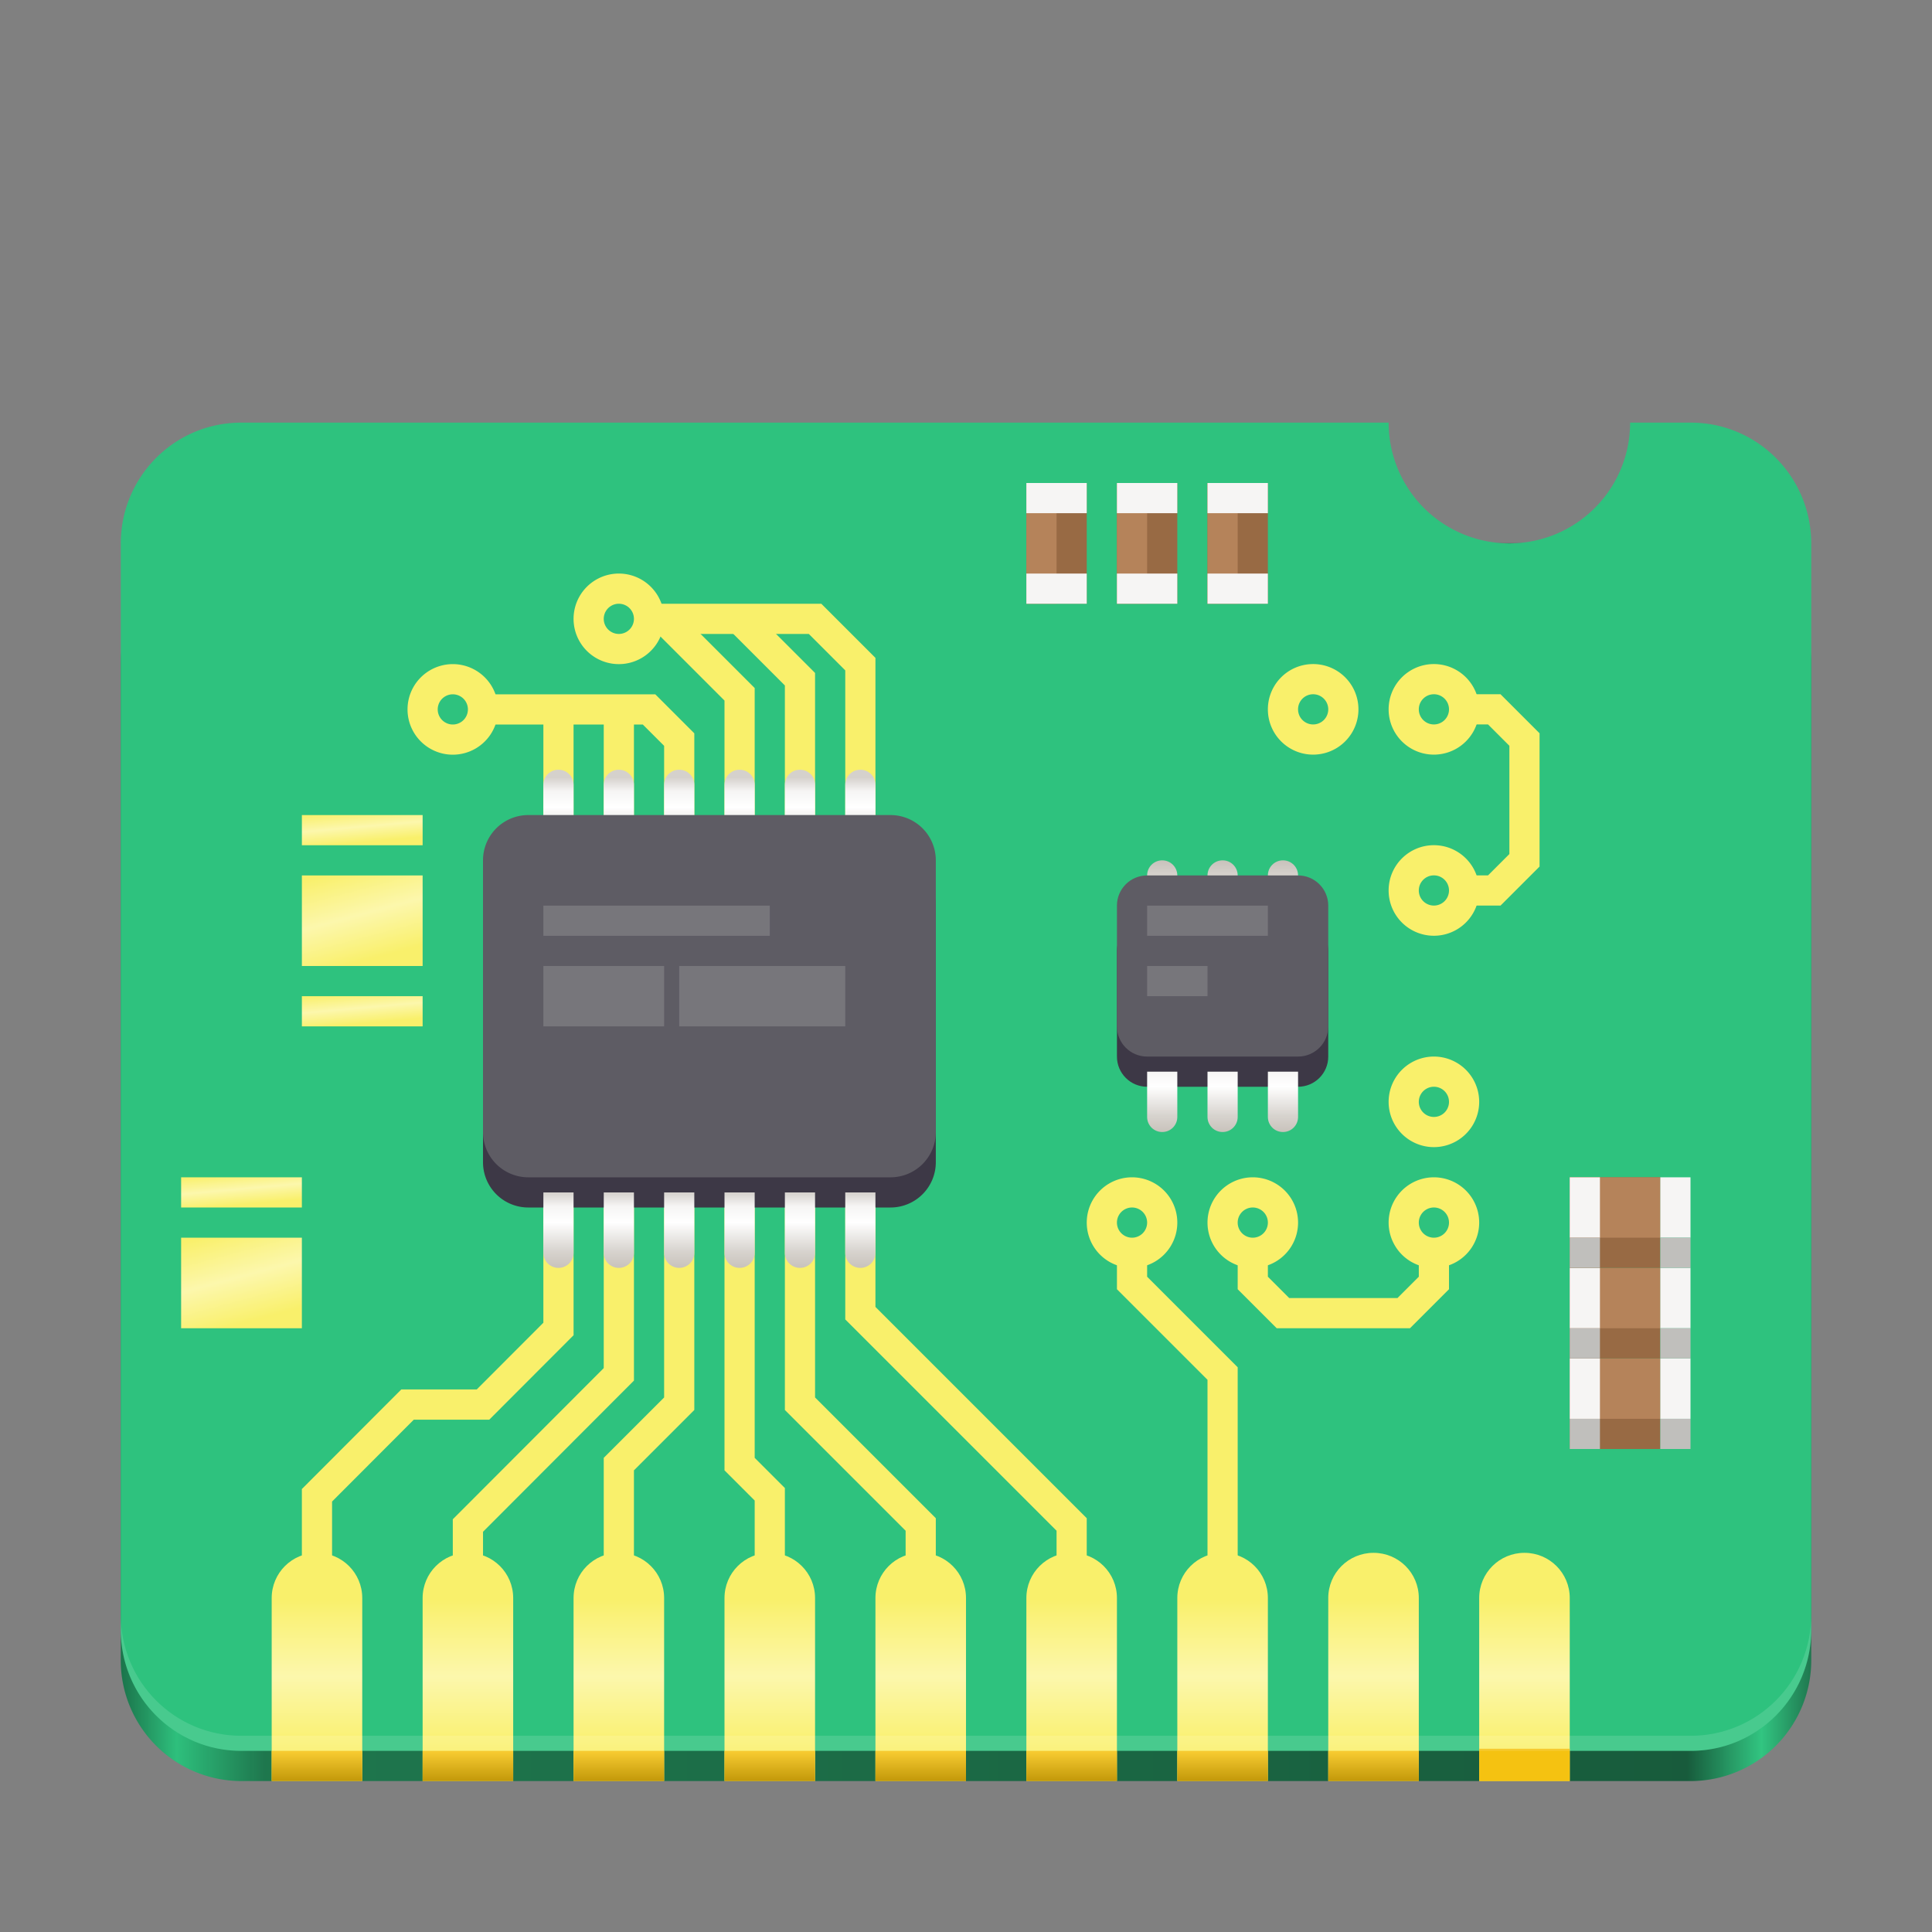 <svg xmlns="http://www.w3.org/2000/svg" width="128" height="128"><rect width="100%" height="100%" fill="#808080" stroke="none"/><defs><linearGradient id="j" gradientUnits="userSpaceOnUse" x1="37" y1="249" x2="37" y2="254" gradientTransform="translate(20 -197.5)"><stop offset="0" stop-color="#d5d1cc"/><stop offset=".183" stop-color="#f6f5f4"/><stop offset=".395" stop-color="#fff"/><stop offset=".784" stop-color="#d7d3ce"/><stop offset="1" stop-color="#c8c2bb"/></linearGradient><linearGradient id="a" gradientUnits="userSpaceOnUse" x1="32" y1="63.397" x2="480.707" y2="63.397" gradientTransform="matrix(.25 0 0 .25 .013 57.398)"><stop offset="0" stop-color="#1b744b"/><stop offset=".033" stop-color="#2dbf7c" stop-opacity=".996"/><stop offset=".085" stop-color="#1c764c" stop-opacity=".98"/><stop offset=".925" stop-color="#155a3a" stop-opacity=".98"/><stop offset=".969" stop-color="#2fc781" stop-opacity=".969"/><stop offset="1" stop-color="#1b724a" stop-opacity=".969"/></linearGradient><linearGradient id="q" gradientUnits="userSpaceOnUse" x1="37" y1="249" x2="37" y2="254" gradientTransform="matrix(1 0 0 -1 40 311)"><stop offset="0" stop-color="#d5d1cc"/><stop offset=".183" stop-color="#f6f5f4"/><stop offset=".395" stop-color="#fff"/><stop offset=".784" stop-color="#d7d3ce"/><stop offset="1" stop-color="#c8c2bb"/></linearGradient><linearGradient id="d" gradientUnits="userSpaceOnUse" x1="94.021" y1="194.219" x2="94.021" y2="234.219" gradientTransform="matrix(.25 0 0 .25 .495 57.398)"><stop offset="0" stop-color="#f9f06b"/><stop offset=".512" stop-color="#fcf7ac"/><stop offset="1" stop-color="#f9f06b"/></linearGradient><linearGradient id="p" gradientUnits="userSpaceOnUse" x1="37" y1="249" x2="37" y2="254" gradientTransform="translate(40 -179)"><stop offset="0" stop-color="#d5d1cc"/><stop offset=".183" stop-color="#f6f5f4"/><stop offset=".395" stop-color="#fff"/><stop offset=".784" stop-color="#d7d3ce"/><stop offset="1" stop-color="#c8c2bb"/></linearGradient><linearGradient id="o" gradientUnits="userSpaceOnUse" x1="17" y1="253" x2="18.608" y2="259" gradientTransform="matrix(1 0 0 .333 8 -30.667)"><stop offset="0" stop-color="#f9f06b"/><stop offset=".512" stop-color="#fcf7ac"/><stop offset="1" stop-color="#f9f06b"/></linearGradient><linearGradient id="g" gradientUnits="userSpaceOnUse" x1="202.021" y1="242.794" x2="202.021" y2="234.781" gradientTransform="matrix(.25 0 0 .25 .495 57.398)"><stop offset="0" stop-color="#c09608"/><stop offset="1" stop-color="#f6ca30"/></linearGradient><linearGradient id="n" gradientUnits="userSpaceOnUse" x1="17" y1="253" x2="18.608" y2="259" gradientTransform="translate(8 -196)"><stop offset="0" stop-color="#f9f06b"/><stop offset=".512" stop-color="#fcf7ac"/><stop offset="1" stop-color="#f9f06b"/></linearGradient><linearGradient id="m" gradientUnits="userSpaceOnUse" x1="17" y1="253" x2="18.608" y2="259" gradientTransform="matrix(1 0 0 .333 8 -18.667)"><stop offset="0" stop-color="#f9f06b"/><stop offset=".512" stop-color="#fcf7ac"/><stop offset="1" stop-color="#f9f06b"/></linearGradient><linearGradient id="l" gradientUnits="userSpaceOnUse" x1="17" y1="253" x2="18.608" y2="259" gradientTransform="matrix(1 0 0 .333 0 -6.667)"><stop offset="0" stop-color="#f9f06b"/><stop offset=".512" stop-color="#fcf7ac"/><stop offset="1" stop-color="#f9f06b"/></linearGradient><linearGradient id="k" gradientUnits="userSpaceOnUse" x1="17" y1="253" x2="18.608" y2="259" gradientTransform="translate(0 -172)"><stop offset="0" stop-color="#f9f06b"/><stop offset=".512" stop-color="#fcf7ac"/><stop offset="1" stop-color="#f9f06b"/></linearGradient><linearGradient id="r" gradientUnits="userSpaceOnUse" x1="37" y1="249" x2="37" y2="254" gradientTransform="translate(0 -170)"><stop offset="0" stop-color="#d5d1cc"/><stop offset=".183" stop-color="#f6f5f4"/><stop offset=".395" stop-color="#fff"/><stop offset=".784" stop-color="#d7d3ce"/><stop offset="1" stop-color="#c8c2bb"/></linearGradient><clipPath id="b"><path d="M18 102h86v16H18zm0 0"/></clipPath><clipPath id="i"><path d="M16.496 28.445h96.176c4.418 0 8 3.575 8 7.989v73.578c0 4.414-3.582 7.988-8 7.988H16.496c-4.418 0-8-3.574-8-7.988V36.434c0-4.414 3.582-7.989 8-7.989zm0 0"/></clipPath><clipPath id="h"><path d="M98 115h6v3h-6zm0 0"/></clipPath><clipPath id="f"><path d="M16.496 28.445h96.176c4.418 0 8 3.575 8 7.989v73.578c0 4.414-3.582 7.988-8 7.988H16.496c-4.418 0-8-3.574-8-7.988V36.434c0-4.414 3.582-7.989 8-7.989zm0 0"/></clipPath><clipPath id="e"><path d="M18 116h76v2H18zm0 0"/></clipPath><clipPath id="c"><path d="M16.496 28.445h96.176c4.418 0 8 3.575 8 7.989v73.578c0 4.414-3.582 7.988-8 7.988H16.496c-4.418 0-8-3.574-8-7.988V36.434c0-4.414 3.582-7.989 8-7.989zm0 0"/></clipPath></defs><path d="M16 35.988h96a8 8 0 018 8V110a8 8 0 01-8 8H16a8 8 0 01-8-8V43.988a8 8 0 018-8zm0 0" fill="url(#a)"/><path d="M15.988 28C11.563 28 8 31.582 8 36.027v71.946c0 4.445 3.563 8.027 7.988 8.027h96.024c4.425 0 7.988-3.582 7.988-8.027V36.027c0-4.445-3.563-8.027-7.988-8.027H108a8 8 0 01-16 0zm0 0" fill="#2ec27e"/><path d="M82.021 214.217v-47.544l24-24.039h20l20-20.032V74.025M122.021 206.736v-32.05l40-40.064V90.004" transform="matrix(.25 0 0 .25 .495 57.398)" fill="none" stroke-width="8.006" stroke="#f9f06b"/><g clip-path="url(#b)"><g clip-path="url(#c)"><path d="M101 102.879c1.66 0 3 1.336 3 2.996v13.977c0 1.66-1.34 2.996-3 2.996s-3-1.336-3-2.996v-13.977c0-1.66 1.34-2.996 3-2.996zm-10 0c1.66 0 3 1.336 3 2.996v13.977c0 1.66-1.34 2.996-3 2.996s-3-1.336-3-2.996v-13.977c0-1.66 1.34-2.996 3-2.996zm-10 0c1.66 0 3 1.336 3 2.996v13.977c0 1.66-1.34 2.996-3 2.996s-3-1.336-3-2.996v-13.977c0-1.66 1.34-2.996 3-2.996zm-10 0c1.66 0 3 1.336 3 2.996v13.977c0 1.66-1.34 2.996-3 2.996s-3-1.336-3-2.996v-13.977c0-1.66 1.34-2.996 3-2.996zm-10 0c1.66 0 3 1.336 3 2.996v13.977c0 1.66-1.34 2.996-3 2.996s-3-1.336-3-2.996v-13.977c0-1.66 1.34-2.996 3-2.996zm-10 0c1.66 0 3 1.336 3 2.996v13.977c0 1.66-1.34 2.996-3 2.996s-3-1.336-3-2.996v-13.977c0-1.66 1.34-2.996 3-2.996zm-10 0c1.66 0 3 1.336 3 2.996v13.977c0 1.66-1.34 2.996-3 2.996s-3-1.336-3-2.996v-13.977c0-1.66 1.34-2.996 3-2.996zm-10 0c1.66 0 3 1.336 3 2.996v13.977c0 1.66-1.34 2.996-3 2.996s-3-1.336-3-2.996v-13.977c0-1.66 1.34-2.996 3-2.996zm-10 0c1.66 0 3 1.336 3 2.996v13.977c0 1.66-1.34 2.996-3 2.996s-3-1.336-3-2.996v-13.977c0-1.66 1.34-2.996 3-2.996zm0 0" fill="url(#d)"/></g></g><g clip-path="url(#e)"><g clip-path="url(#f)"><path d="M88 116h6v3.992h-6zm-10 0h6v3.992h-6zm-10 0h6v3.992h-6zm-10 0h6v3.992h-6zm-10 0h6v3.992h-6zm-10 0h6v3.992h-6zm-10 0h6v3.992h-6zm-10 0h6v3.992h-6zm0 0" fill="url(#g)"/></g></g><g clip-path="url(#h)"><g clip-path="url(#i)"><path d="M98 115.86h6v3.992h-6zm0 0" fill="#f5c211"/></g></g><path d="M8 106.973v1c0 4.445 3.563 8.027 7.988 8.027h96.024c4.425 0 7.988-3.582 7.988-8.027v-1c0 4.445-3.563 8.027-7.988 8.027H15.988C11.563 115 8 111.418 8 106.973zm0 0" fill="#fff" fill-opacity=".126"/><path d="M61 106v-5l-8-8V80M51 106v-7l-2-2V80M41 106v-9l4-4V80" fill="none" stroke-width="2" stroke="#f9f06b"/><path d="M35 57h24a3 3 0 013 3v17a3 3 0 01-3 3H35a3 3 0 01-3-3V60a3 3 0 013-3zm0 0" fill="#3d3846"/><path d="M43 41h11l3 3v12" fill="none" stroke-width="2" stroke="#f9f06b"/><path d="M53 56V45l-4-4M49 56V46l-5-5M45 56v-7l-2-2H32M41 56v-8M37 56v-8" fill="none" stroke-width="2" stroke="#f9f06b"/><path d="M37 50.996c-.555 0-1 .445-1 1V56h2v-4.004c0-.555-.445-1-1-1zm4 0c-.555 0-1 .445-1 1V56h2v-4.004c0-.555-.445-1-1-1zm4 0c-.555 0-1 .445-1 1V56h2v-4.004c0-.555-.445-1-1-1zm4 0c-.555 0-1 .445-1 1V56h2v-4.004c0-.555-.445-1-1-1zm4 0c-.555 0-1 .445-1 1V56h2v-4.004c0-.555-.445-1-1-1zm4 0c-.555 0-1 .445-1 1V56h2v-4.004c0-.555-.445-1-1-1zm0 0" fill="url(#j)"/><path d="M35 54h24a3 3 0 013 3v18a3 3 0 01-3 3H35a3 3 0 01-3-3V57a3 3 0 013-3zm0 0" fill="#5e5c64"/><path d="M57 80v7l14 14v4" fill="none" stroke-width="2" stroke="#f9f06b"/><path d="M36 60h15v2H36zm0 0M36 64h8v4h-8zm0 0M45 64h11v4H45zm0 0" fill="#77767b"/><path d="M77 81a1.999 1.999 0 11-4 0 1.999 1.999 0 114 0zm0 0M85 81a1.999 1.999 0 11-4 0 1.999 1.999 0 114 0zm0 0M97 81a1.999 1.999 0 11-4 0 1.999 1.999 0 114 0zm0 0M97 73a1.999 1.999 0 11-4 0 1.999 1.999 0 114 0zm0 0" fill="none" stroke-width="2" stroke="#f9f06b"/><path d="M75 83v2l6 6v15M83 83v2l2 2h8l2-2v-2M43 41a1.999 1.999 0 11-4 0 1.999 1.999 0 114 0zm0 0M32 47a1.999 1.999 0 11-4 0 1.999 1.999 0 114 0zm0 0" fill="none" stroke-width="2" stroke="#f9f06b"/><path d="M12 82h8v6h-8zm0 0" fill="url(#k)"/><path d="M12 78h8v2h-8zm0 0" fill="url(#l)"/><path d="M20 66h8v2h-8zm0 0" fill="url(#m)"/><path d="M20 58h8v6h-8zm0 0" fill="url(#n)"/><path d="M20 54h8v2h-8zm0 0" fill="url(#o)"/><path d="M95 56.996a1.999 1.999 0 110 4c-1.105 0-2-.894-2-2 0-1.105.895-2 2-2zm0 0M95 44.996a1.999 1.999 0 110 4c-1.105 0-2-.894-2-2 0-1.105.895-2 2-2zm0 0M87 44.996a1.999 1.999 0 110 4c-1.105 0-2-.894-2-2 0-1.105.895-2 2-2zm0 0" fill="none" stroke-width="2" stroke="#f9f06b"/><path d="M97 58.996h2l2-2v-8l-2-2h-2" fill="none" stroke-width="2" stroke="#f9f06b"/><path d="M76 61h10c1.105 0 2 .895 2 2v7c0 1.105-.895 2-2 2H76c-1.105 0-2-.895-2-2v-7c0-1.105.895-2 2-2zm0 0" fill="#3d3846"/><path d="M76 71v3c0 .555.445 1 1 1 .555 0 1-.445 1-1v-3zm4 0v3c0 .555.445 1 1 1 .555 0 1-.445 1-1v-3zm4 0v3c0 .555.445 1 1 1 .555 0 1-.445 1-1v-3zm0 0" fill="url(#p)"/><path d="M76 61v-3c0-.555.445-1 1-1 .555 0 1 .445 1 1v3zm4 0v-3c0-.555.445-1 1-1 .555 0 1 .445 1 1v3zm4 0v-3c0-.555.445-1 1-1 .555 0 1 .445 1 1v3zm0 0" fill="url(#q)"/><path d="M76 58h10c1.105 0 2 .895 2 2v8c0 1.105-.895 2-2 2H76c-1.105 0-2-.895-2-2v-8c0-1.105.895-2 2-2zm0 0" fill="#5e5c64"/><path d="M76 60h8v2h-8zm0 0M76 64h4v2h-4zm0 0" fill="#77767b"/><path d="M104 90h6v6h-6zm0 0" fill="#986a44"/><path d="M104 90h6v4h-6zm0 0" fill="#b5835a"/><path d="M104 90h2v4h-2zm0 0" fill="#f6f5f4"/><path d="M104 96h2v-2h-2zm0 0" fill="#c0bfbc"/><path d="M110 90h2v4h-2zm0 0" fill="#f6f5f4"/><path d="M110 96h2v-2h-2zm0 0" fill="#c0bfbc"/><path d="M104 84h6v6h-6zm0 0" fill="#986a44"/><path d="M104 84h6v4h-6zm0 0" fill="#b5835a"/><path d="M104 84h2v4h-2zm0 0" fill="#f6f5f4"/><path d="M104 90h2v-2h-2zm0 0" fill="#c0bfbc"/><path d="M110 84h2v4h-2zm0 0" fill="#f6f5f4"/><path d="M110 90h2v-2h-2zm0 0" fill="#c0bfbc"/><path d="M104 78h6v6h-6zm0 0" fill="#986a44"/><path d="M104 78h6v4h-6zm0 0" fill="#b5835a"/><path d="M104 78h2v4h-2zm0 0" fill="#f6f5f4"/><path d="M104 84h2v-2h-2zm0 0" fill="#c0bfbc"/><path d="M110 78h2v4h-2zm0 0" fill="#f6f5f4"/><path d="M110 84h2v-2h-2zm0 0" fill="#c0bfbc"/><path d="M68 40v-8h4v8zm0 0" fill="#986a44"/><path d="M68 40v-8h2v8zm0 0" fill="#b5835a"/><path d="M68 40v-2h4v2zm0 0M68 34v-2h4v2zm0 0" fill="#f6f5f4"/><path d="M80 40v-8h4v8zm0 0" fill="#986a44"/><path d="M80 40v-8h2v8zm0 0" fill="#b5835a"/><path d="M80 40v-2h4v2zm0 0M80 34v-2h4v2zm0 0" fill="#f6f5f4"/><path d="M74 40v-8h4v8zm0 0" fill="#986a44"/><path d="M74 40v-8h2v8zm0 0" fill="#b5835a"/><path d="M74 40v-2h4v2zm0 0M74 34v-2h4v2zm0 0" fill="#f6f5f4"/><path d="M36 79v4c0 .555.445 1 1 1 .555 0 1-.445 1-1v-4zm4 0v4c0 .555.445 1 1 1 .555 0 1-.445 1-1v-4zm4 0v4c0 .555.445 1 1 1 .555 0 1-.445 1-1v-4zm4 0v4c0 .555.445 1 1 1 .555 0 1-.445 1-1v-4zm4 0v4c0 .555.445 1 1 1 .555 0 1-.445 1-1v-4zm4 0v4c0 .555.445 1 1 1 .555 0 1-.445 1-1v-4zm0 0" fill="url(#r)"/></svg>